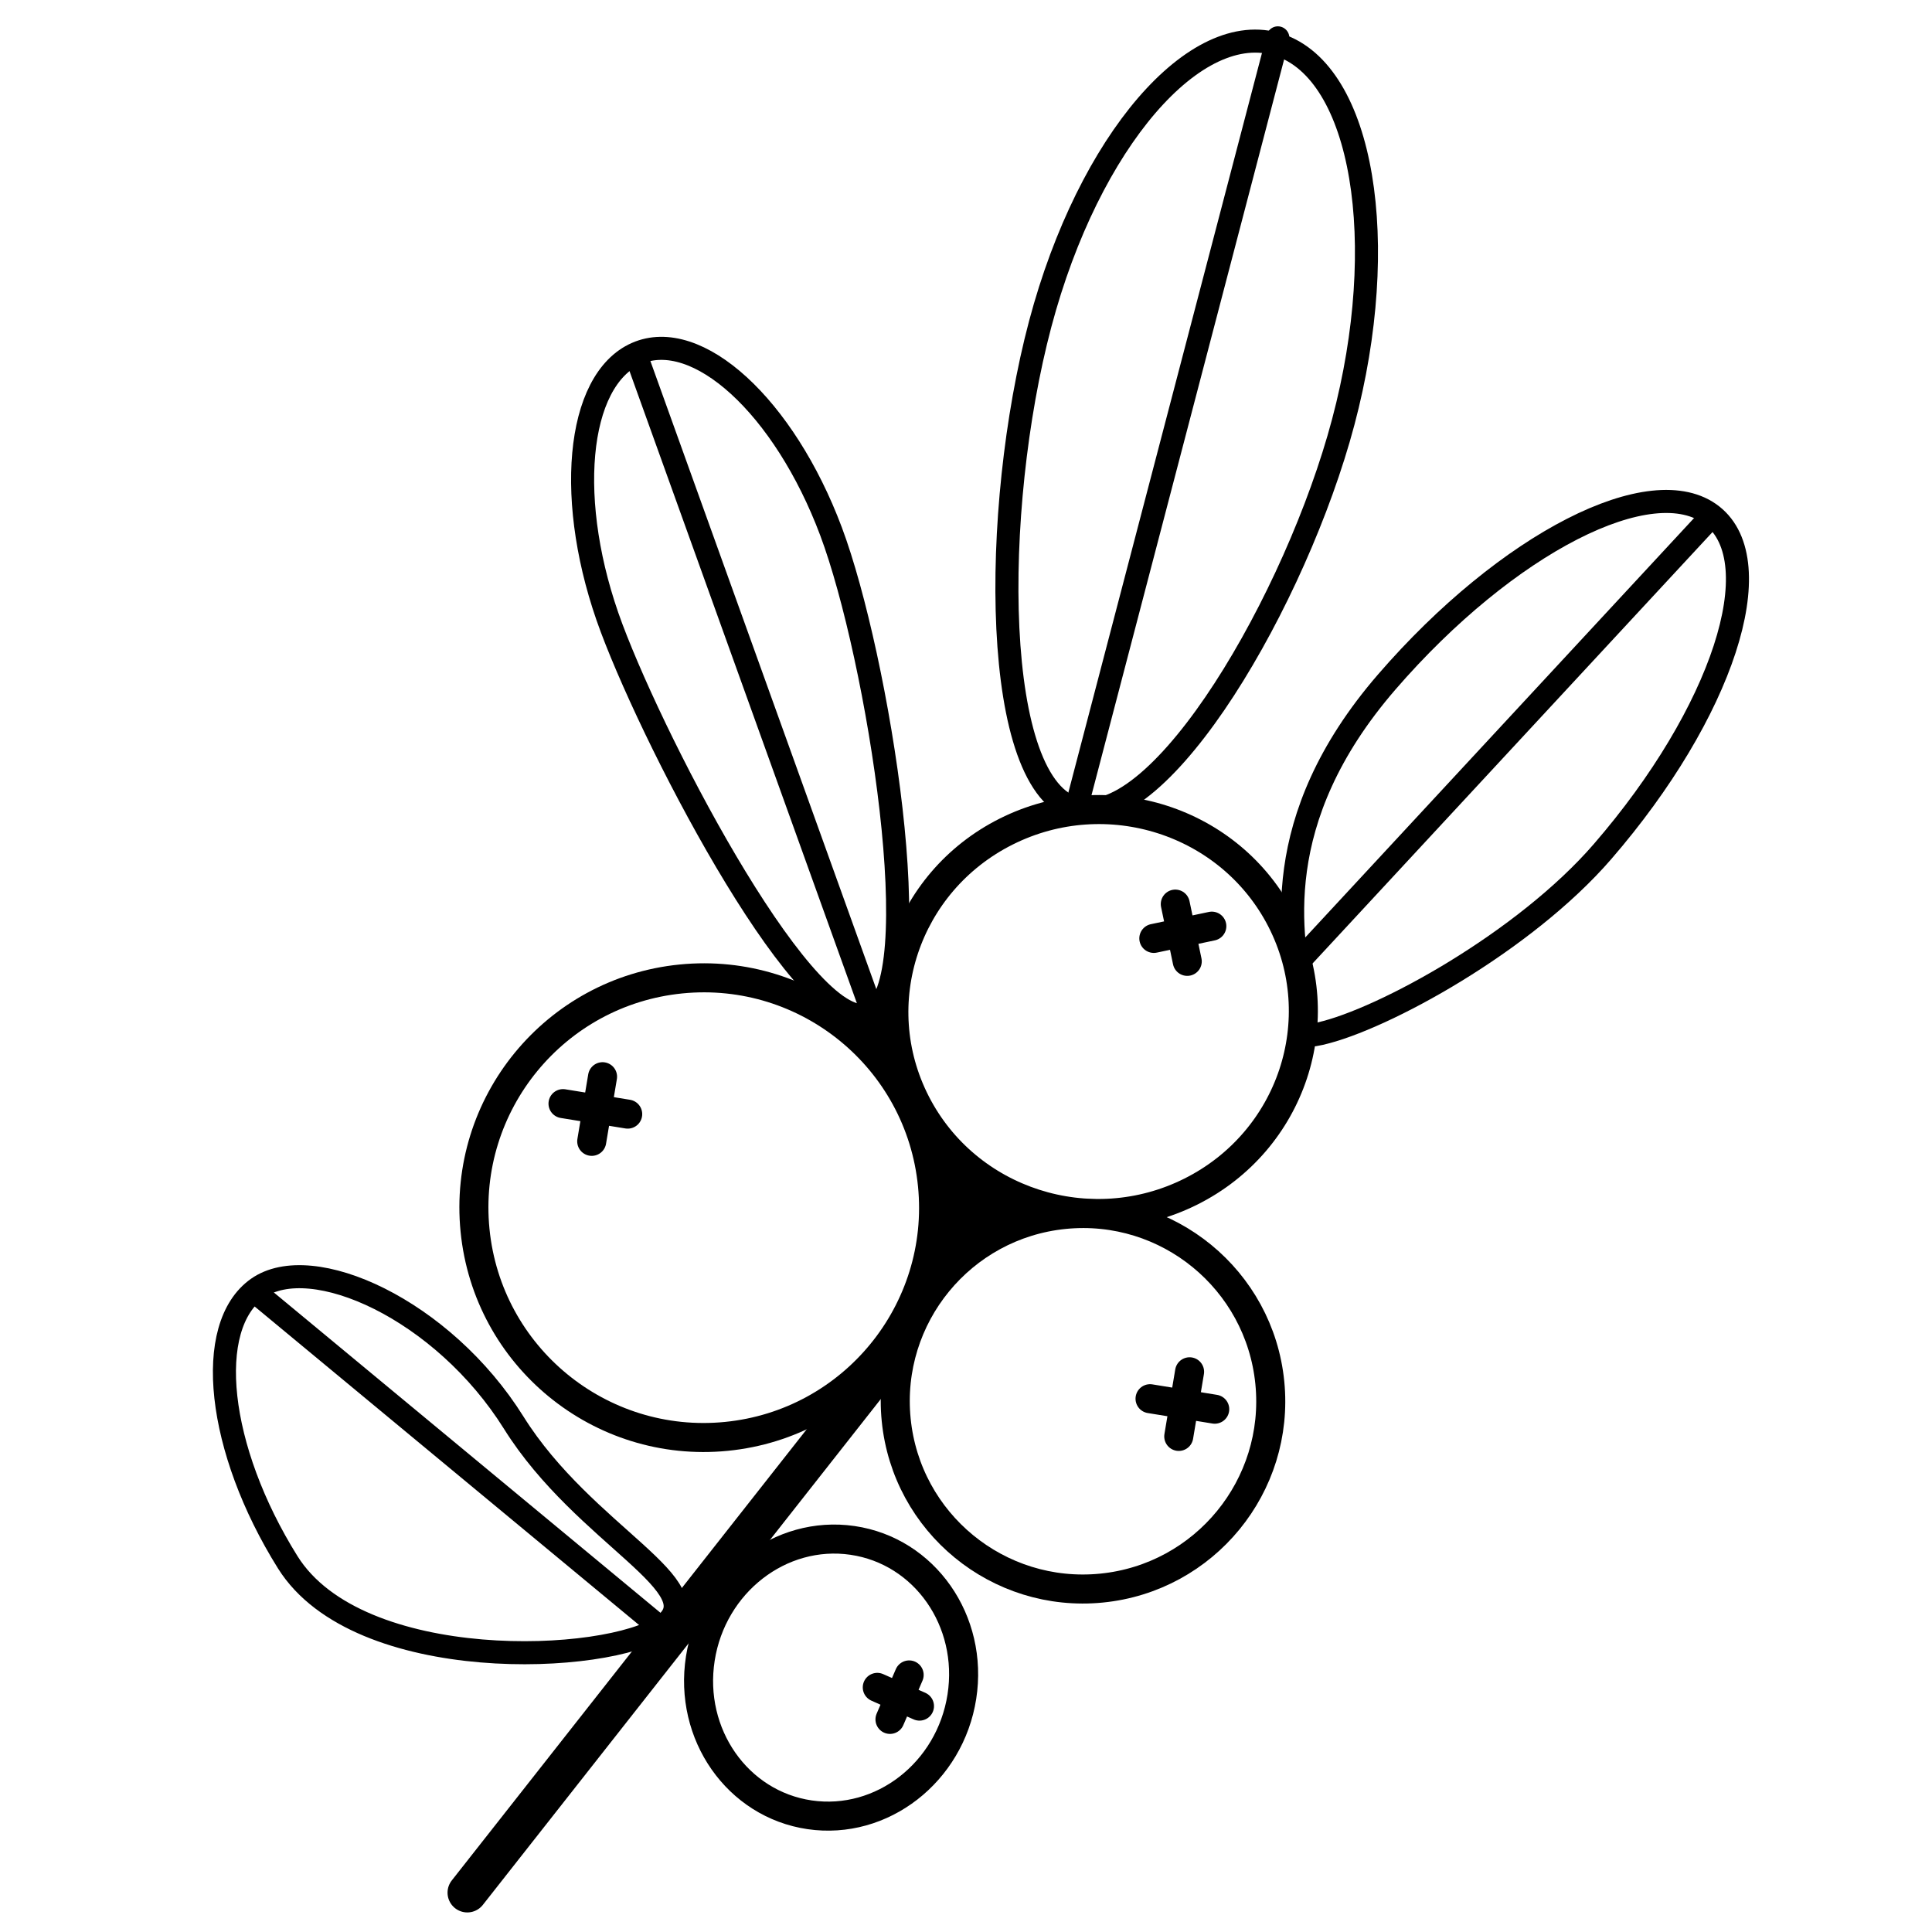 <?xml version="1.0" encoding="UTF-8" standalone="no"?>
<!DOCTYPE svg PUBLIC "-//W3C//DTD SVG 1.1//EN" "http://www.w3.org/Graphics/SVG/1.1/DTD/svg11.dtd">
<!-- Created with Vectornator (http://vectornator.io/) -->
<svg height="100%" stroke-miterlimit="10" style="fill-rule:nonzero;clip-rule:evenodd;stroke-linecap:round;stroke-linejoin:round;" version="1.1" viewBox="0 0 164 164" width="100%" xml:space="preserve" xmlns="http://www.w3.org/2000/svg" xmlns:vectornator="http://vectornator.io" xmlns:xlink="http://www.w3.org/1999/xlink">
<defs/>
<g id="Слой-1" vectornator:layerName="Слой 1">
<path d="M117.72 57.885C127.916 46.103 140.281 39.777 145.336 43.756C150.392 47.734 146.225 60.51 136.028 72.292C129.39 79.962 117.381 86.54 112.071 87.741C109.225 88.385 110.944 86.756 110.538 84.548C109.643 79.683 107.523 69.666 117.72 57.885Z" fill="#000000" fill-opacity="0" fill-rule="nonzero" opacity="1" stroke="#000000" stroke-linecap="butt" stroke-linejoin="round" stroke-width="1.957"/>
<path d="M113.626 37.252C109.187 52.492 97.663 71.546 90.781 68.453C83.899 65.36 84.264 41.289 88.703 26.05C93.142 10.81 102.32 0.964 109.202 4.057C116.085 7.15 118.065 22.012 113.626 37.252Z" fill="#000000" fill-opacity="0" fill-rule="nonzero" opacity="1" stroke="#000000" stroke-linecap="butt" stroke-linejoin="round" stroke-width="1.957"/>
<path d="M51.914 53.31C47.937 42.704 48.884 32.271 54.028 30.007C59.173 27.743 66.567 34.505 70.544 45.111C74.521 55.718 79.038 83.796 73.894 86.06C68.749 88.325 55.892 63.917 51.914 53.31Z" fill="#000000" fill-opacity="0" fill-rule="nonzero" opacity="1" stroke="#000000" stroke-linecap="butt" stroke-linejoin="round" stroke-width="1.957"/>
<path d="M24.424 132.613C18.419 123.008 17.274 112.595 21.866 109.354C26.458 106.113 37.603 111.163 43.608 120.768C49.613 130.373 60.831 134.794 56.239 138.035C51.647 141.276 30.429 142.217 24.424 132.613Z" fill="#000000" fill-opacity="0" fill-rule="nonzero" opacity="1" stroke="#000000" stroke-linecap="butt" stroke-linejoin="round" stroke-width="1.957"/>
<path d="M107.79 117.375C108.66 126.133 102.264 133.938 93.506 134.807C84.748 135.677 76.943 129.282 76.074 120.523C75.204 111.765 81.599 103.96 90.358 103.091C99.116 102.222 106.921 108.617 107.79 117.375Z" fill="#000000" fill-opacity="0" fill-rule="nonzero" opacity="1" stroke="#000000" stroke-linecap="butt" stroke-linejoin="round" stroke-width="2.465"/>
<path d="M81.649 144.025C80.645 150.457 74.861 154.945 68.73 154.051C62.6 153.156 58.444 147.216 59.448 140.785C60.452 134.353 66.236 129.864 72.366 130.759C78.497 131.654 82.653 137.593 81.649 144.025Z" fill="#000000" fill-opacity="0" fill-rule="nonzero" opacity="1" stroke="#000000" stroke-linecap="butt" stroke-linejoin="round" stroke-width="2.465"/>
<path d="M77.749 93.634C73.42 85.195 76.853 74.876 85.418 70.585C93.983 66.295 104.436 69.657 108.765 78.096C113.094 86.535 109.66 96.854 101.096 101.145C92.531 105.435 82.078 102.072 77.749 93.634Z" fill="#000000" fill-opacity="0" fill-rule="nonzero" opacity="1" stroke="#000000" stroke-linecap="butt" stroke-linejoin="round" stroke-width="2.465"/>
<path d="M79.152 100.587C80.217 111.309 72.388 120.864 61.665 121.928C50.943 122.993 41.388 115.163 40.324 104.441C39.259 93.719 47.089 84.164 57.811 83.1C68.533 82.035 78.088 89.864 79.152 100.587Z" fill="#000000" fill-opacity="0" fill-rule="nonzero" opacity="1" stroke="#000000" stroke-linecap="butt" stroke-linejoin="round" stroke-width="2.465"/>
<path d="M100.355 79.158C100.327 79.19 100.3 79.222 100.273 79.253" fill="none" opacity="1" stroke="#000000" stroke-linecap="round" stroke-linejoin="round" stroke-width="2.465"/>
<path d="M50.644 94.871C50.667 94.837 50.692 94.802 50.716 94.768" fill="none" opacity="1" stroke="#000000" stroke-linecap="round" stroke-linejoin="round" stroke-width="2.465"/>
<path d="M74.667 116.173L39.668 160.661" fill="none" opacity="1" stroke="#000000" stroke-linecap="butt" stroke-linejoin="round" stroke-width="3.356"/>
<path d="M91.367 68.548L108.472 3.214" fill="none" opacity="1" stroke="#000000" stroke-linecap="butt" stroke-linejoin="round" stroke-width="1.957"/>
<path d="M144.883 44.249L110.287 81.567" fill="none" opacity="1" stroke="#000000" stroke-linecap="butt" stroke-linejoin="round" stroke-width="1.957"/>
<path d="M74.782 87.953L67.499 67.705L54.255 30.884" fill="none" opacity="1" stroke="#000000" stroke-linecap="butt" stroke-linejoin="round" stroke-width="1.957"/>
<path d="M56.451 138.496L22.262 110.168" fill="none" opacity="1" stroke="#000000" stroke-linecap="butt" stroke-linejoin="round" stroke-width="1.957"/>
<path d="M100.979 116.446C100.768 117.676 100.271 120.702 100.06 121.932" fill="none" opacity="1" stroke="#000000" stroke-linecap="round" stroke-linejoin="round" stroke-width="2.465"/>
<path d="M77.174 142.178C76.806 143.023 75.915 145.108 75.547 145.953" fill="none" opacity="1" stroke="#000000" stroke-linecap="round" stroke-linejoin="round" stroke-width="2.465"/>
<path d="M100.781 81.606C100.558 80.515 99.989 77.837 99.766 76.746" fill="none" opacity="1" stroke="#000000" stroke-linecap="round" stroke-linejoin="round" stroke-width="2.465"/>
<path d="M103.114 119.621C101.883 119.416 98.854 118.936 97.623 118.731" fill="none" opacity="1" stroke="#000000" stroke-linecap="round" stroke-linejoin="round" stroke-width="2.465"/>
<path d="M78.051 144.825C77.249 144.465 75.271 143.595 74.469 143.235" fill="none" opacity="1" stroke="#000000" stroke-linecap="round" stroke-linejoin="round" stroke-width="2.465"/>
<path d="M97.944 79.657C99.049 79.429 101.761 78.847 102.867 78.618" fill="none" opacity="1" stroke="#000000" stroke-linecap="round" stroke-linejoin="round" stroke-width="2.465"/>
<g opacity="1">
<path d="M51.148 91.398C50.937 92.628 50.44 95.654 50.229 96.884" fill="none" opacity="1" stroke="#000000" stroke-linecap="round" stroke-linejoin="round" stroke-width="2.465"/>
<path d="M53.283 94.573C52.052 94.368 49.023 93.888 47.792 93.683" fill="none" opacity="1" stroke="#000000" stroke-linecap="round" stroke-linejoin="round" stroke-width="2.465"/>
</g>
<path d="M80.415 106.274C80.341 106.312 80.86 103.527 80.747 102.959C80.652 102.485 80.261 102.024 80.166 101.55C79.998 100.705 80.557 99.688 80.415 98.981C80.364 98.724 79.904 98.235 80.166 98.235C80.382 98.235 81.042 99.402 81.161 99.561C81.76 100.359 82.201 101.669 82.984 102.296C83.296 102.545 83.825 102.39 84.062 102.627C84.217 102.782 84.994 104.065 85.388 103.539C86.232 102.413 81.917 102.286 80.912 103.29C80.763 103.44 80.13 104.206 80.498 104.451C81.147 104.883 82.833 103.567 83.316 103.29C83.825 103 83.491 103.281 83.896 102.876C83.994 102.778 84.304 102.513 84.228 102.627C83.597 103.574 82.479 104.253 81.741 105.114C80.984 105.997 81.992 104.944 82.156 104.617" fill="none" opacity="1" stroke="#000000" stroke-linecap="round" stroke-linejoin="round" stroke-width="2.465"/>
<path d="M74.116 87.543C74.116 87.192 74.067 87.402 74.613 87.129" fill="none" opacity="1" stroke="#000000" stroke-linecap="round" stroke-linejoin="round" stroke-width="2.465"/>
</g>
</svg>
